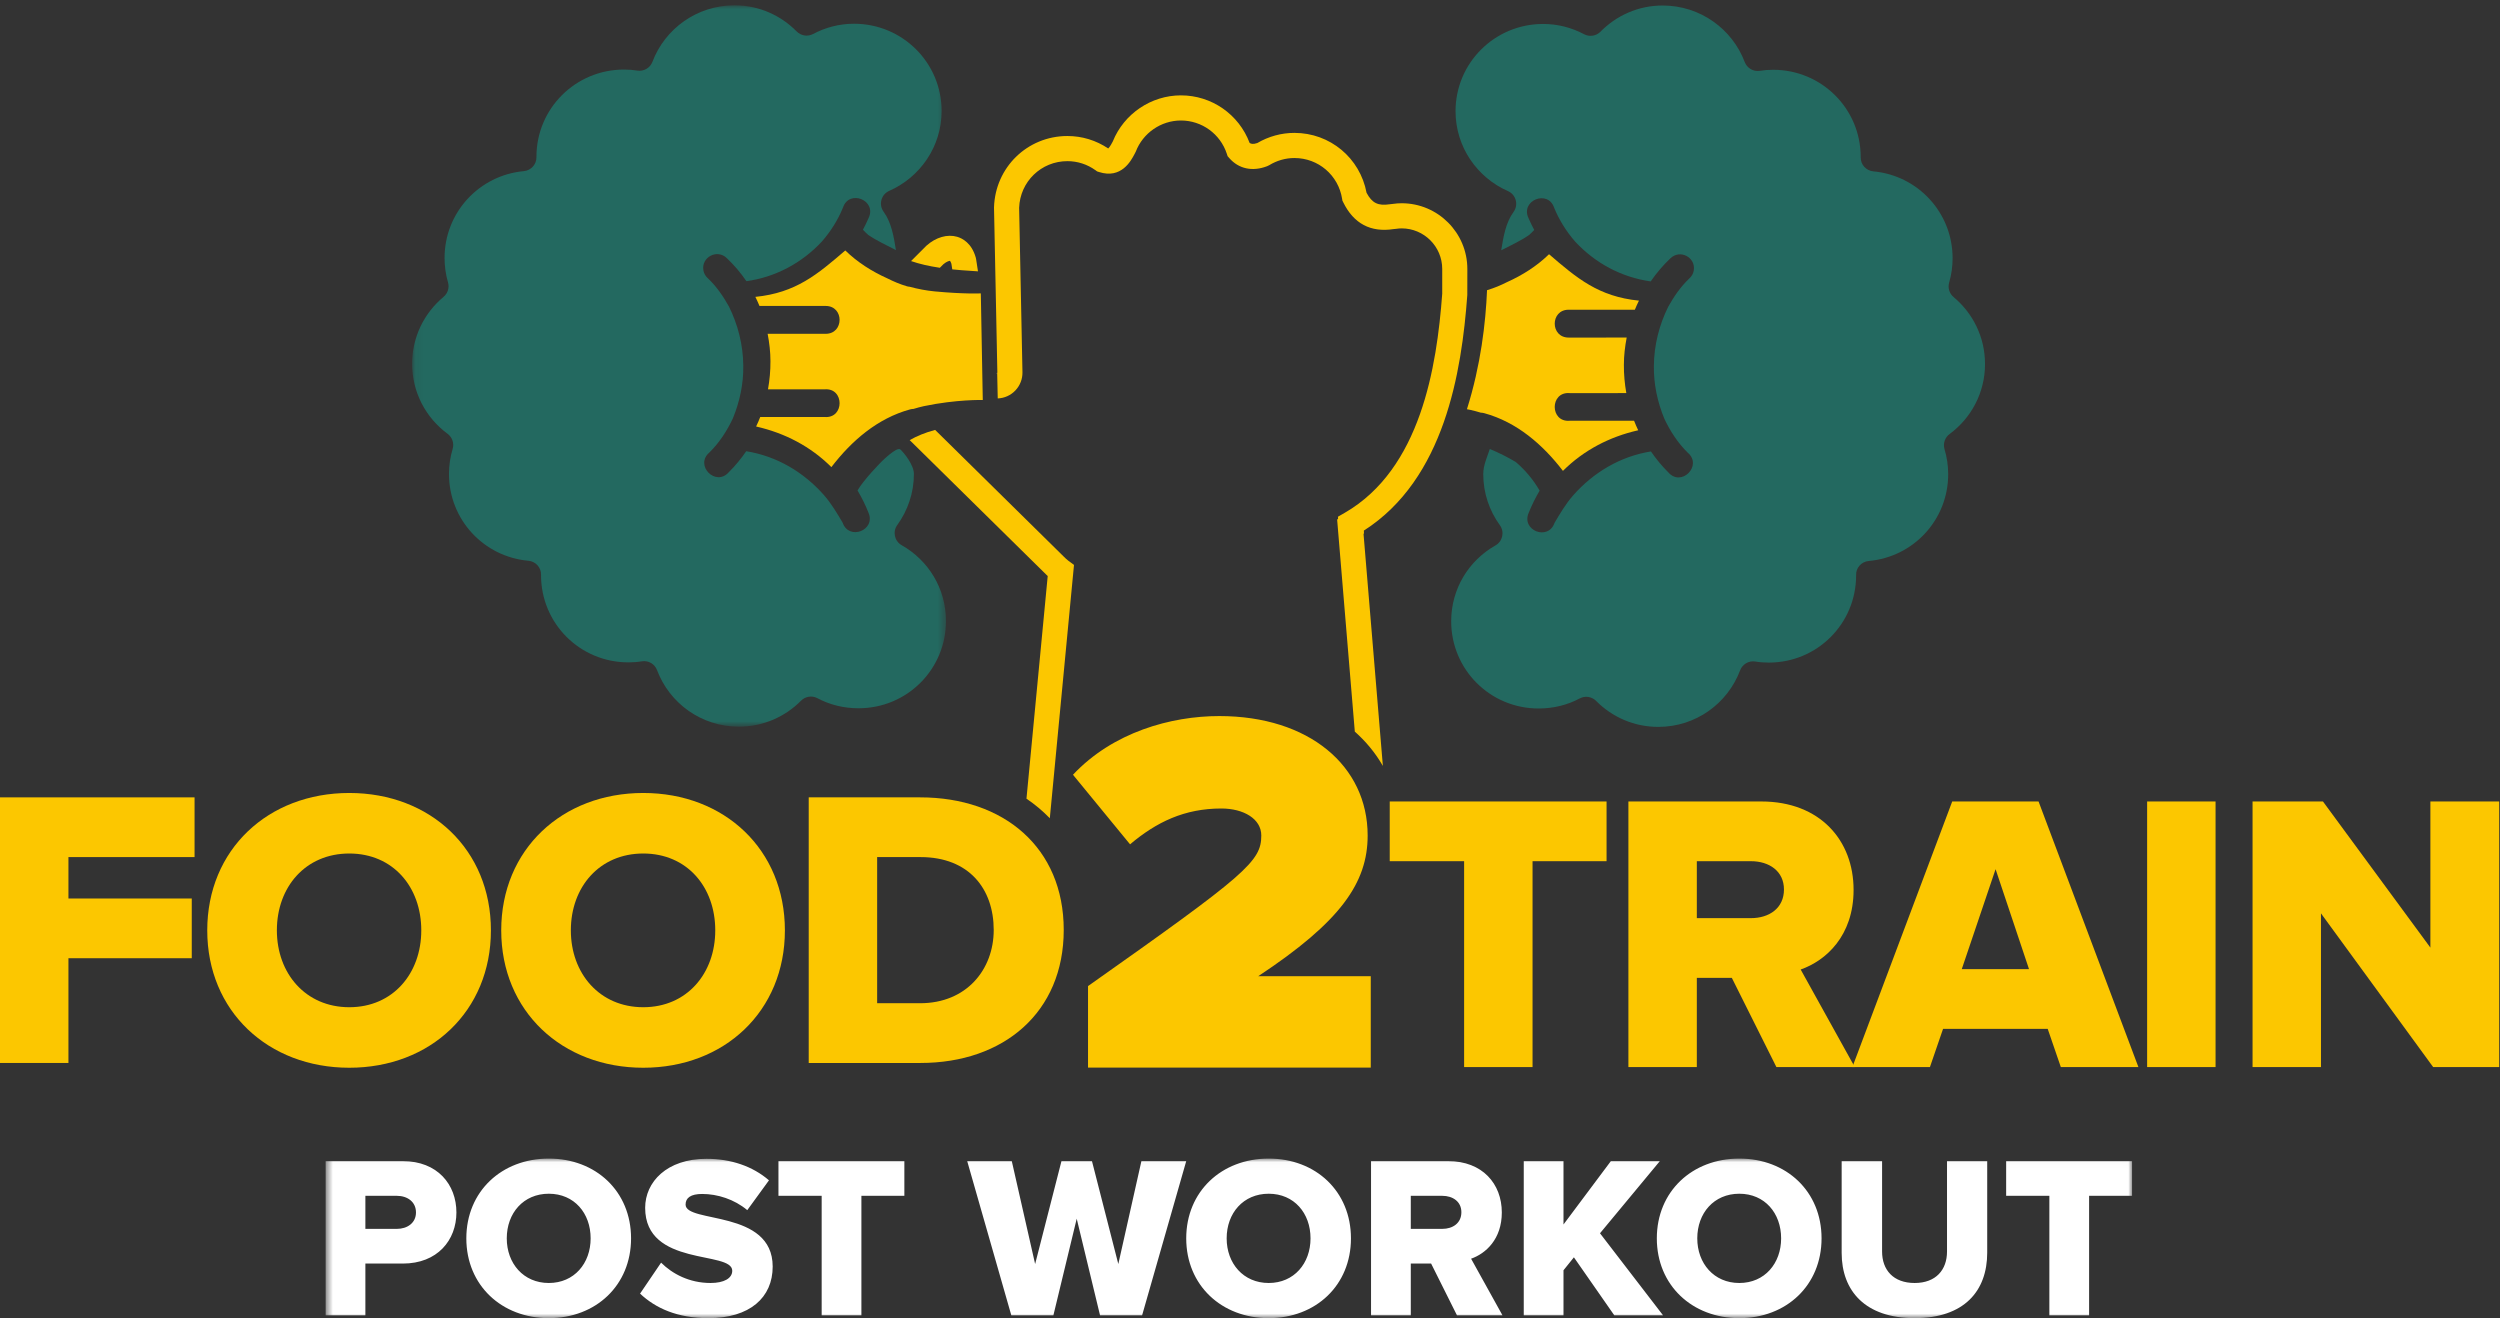 <?xml version="1.0" encoding="UTF-8"?>
<svg width="330px" height="174px" viewBox="0 0 330 174" version="1.1" xmlns="http://www.w3.org/2000/svg" xmlns:xlink="http://www.w3.org/1999/xlink">
    <rect x="0" y="0" width="330" height="174" fill="#333333" stroke="none"/>
    <!-- Generator: Sketch 44.1 (41455) - http://www.bohemiancoding.com/sketch -->
    <title>food2-train-logo-claim bianco</title>
    <desc>Created with Sketch.</desc>
    <defs>
        <polygon id="path-1" points="70.55 0.005 0.083 0.005 0.083 95.225 70.55 95.225 70.55 0.005"></polygon>
        <polygon id="path-3" points="0.548 22.087 238.997 22.087 238.997 1.025 0.548 1.025"></polygon>
    </defs>
    <g id="home" stroke="none" stroke-width="1" fill="none" fill-rule="evenodd">
        <g id="landing-post-workout-01" transform="translate(-555, -66)">
            <g id="logo-claim-bianco" transform="translate(555, 65)">
                <g id="Page-1">
                    <g id="Group-6" transform="translate(54.318, 1.694)">
                        <path d="M207.703,47.342 L207.703,47.335 C207.701,43.784 206.09,40.639 203.563,38.524 C203.001,38.06 202.768,37.307 202.969,36.606 C203.269,35.576 203.427,34.502 203.425,33.388 C203.423,27.365 198.83,22.455 192.945,21.924 C192.003,21.828 191.287,21.034 191.295,20.086 L191.295,20.032 C191.294,13.654 186.132,8.516 179.736,8.517 C179.138,8.517 178.551,8.56 177.948,8.657 C177.103,8.781 176.287,8.291 175.983,7.491 C174.343,3.14 170.108,0.032 165.146,0.034 C161.916,0.034 159.032,1.368 156.936,3.498 C156.367,4.069 155.49,4.202 154.778,3.821 C153.159,2.963 151.333,2.469 149.375,2.469 C142.979,2.471 137.812,7.612 137.814,13.988 C137.816,18.713 140.678,22.748 144.735,24.531 C145.804,25.006 146.159,26.349 145.464,27.292 C144.432,28.721 144.134,30.539 143.843,32.348 C145.088,31.697 146.383,31.113 147.517,30.331 C147.748,30.11 147.987,29.9 148.202,29.667 C147.943,29.159 147.675,28.659 147.459,28.129 C146.306,25.78 150.02,24.264 150.839,26.748 C151.518,28.413 152.477,29.905 153.621,31.218 C156.247,34.037 159.72,35.916 163.578,36.451 C164.325,35.36 165.187,34.343 166.156,33.425 C167.416,32.159 169.554,33.259 169.259,35.019 C169.19,35.427 168.977,35.797 168.665,36.071 C167.538,37.139 166.652,38.425 165.893,39.785 C164.703,42.182 164.017,44.851 163.994,47.595 C163.958,50.013 164.467,52.364 165.36,54.541 C166.139,56.209 167.149,57.765 168.456,59.053 C170.473,60.757 167.616,63.649 165.891,61.649 C165.036,60.808 164.279,59.876 163.605,58.897 C159.582,59.539 156.016,61.655 153.329,64.708 C152.354,65.814 151.553,67.192 150.879,68.327 C150.054,70.729 146.461,69.334 147.469,67.005 C147.87,65.985 148.364,65.012 148.912,64.072 C148.082,62.625 147.011,61.352 145.753,60.282 C144.662,59.641 143.521,59.058 142.336,58.572 C141.985,59.663 141.472,60.686 141.472,61.899 C141.474,64.417 142.292,66.735 143.662,68.629 C144.312,69.519 144.032,70.778 143.069,71.312 C139.574,73.293 137.239,77.004 137.239,81.312 C137.24,87.69 142.38,92.828 148.778,92.827 C150.745,92.827 152.587,92.361 154.201,91.501 C154.914,91.117 155.795,91.248 156.367,91.824 C158.462,93.945 161.354,95.256 164.579,95.255 C169.541,95.255 173.739,92.147 175.377,87.792 C175.682,86.977 176.519,86.489 177.378,86.627 C177.947,86.724 178.559,86.768 179.164,86.768 C185.56,86.766 190.691,81.63 190.689,75.25 L190.689,75.221 C190.652,74.253 191.402,73.434 192.368,73.354 C198.26,72.827 202.845,67.919 202.843,61.892 C202.841,60.756 202.673,59.645 202.356,58.589 C202.14,57.847 202.41,57.048 203.035,56.593 C205.876,54.491 207.706,51.149 207.706,47.342 L207.703,47.342 Z" id="Fill-1" fill="#236960"></path>
                        <g id="Group-5">
                            <mask id="mask-2" fill="white">
                                <use xlink:href="#path-1"></use>
                            </mask>
                            <g id="Clip-4"></g>
                            <path d="M0.086,47.313 L0.086,47.306 C0.088,43.755 1.699,40.61 4.226,38.495 C4.788,38.031 5.021,37.278 4.82,36.577 C4.52,35.547 4.364,34.473 4.364,33.359 C4.365,27.336 8.959,22.425 14.844,21.895 C15.786,21.798 16.502,21.005 16.493,20.057 L16.493,20.001 C16.495,13.624 21.657,8.486 28.053,8.488 C28.651,8.488 29.238,8.531 29.84,8.627 C30.686,8.752 31.502,8.262 31.806,7.462 C33.446,3.111 37.681,0.003 42.642,0.005 C45.873,0.005 48.757,1.339 50.853,3.468 C51.422,4.04 52.299,4.173 53.01,3.792 C54.63,2.934 56.456,2.44 58.413,2.44 C64.809,2.441 69.976,7.583 69.975,13.959 C69.973,18.684 67.111,22.719 63.054,24.502 C61.985,24.977 61.63,26.319 62.324,27.262 C63.356,28.691 63.655,30.508 63.945,32.319 C62.701,31.666 61.406,31.084 60.272,30.302 C60.043,30.081 59.802,29.87 59.586,29.636 C59.846,29.13 60.114,28.63 60.33,28.098 C61.482,25.75 57.768,24.233 56.95,26.719 C56.271,28.384 55.312,29.876 54.168,31.189 C51.542,34.008 48.069,35.887 44.211,36.422 C43.464,35.331 42.603,34.313 41.633,33.394 C40.375,32.13 38.234,33.229 38.53,34.99 C38.599,35.397 38.811,35.768 39.124,36.041 C40.252,37.11 41.137,38.394 41.896,39.754 C43.086,42.153 43.771,44.822 43.795,47.566 C43.831,49.984 43.321,52.335 42.429,54.511 C41.649,56.18 40.64,57.736 39.332,59.024 C37.316,60.728 40.173,63.618 41.897,61.62 C42.753,60.779 43.51,59.846 44.184,58.868 C48.207,59.51 51.773,61.625 54.46,64.678 C55.434,65.785 56.236,67.162 56.909,68.297 C57.734,70.7 61.328,69.305 60.32,66.976 C59.919,65.956 59.425,64.983 58.877,64.043 C59.708,62.595 62.036,60.252 62.036,60.252 C62.036,60.252 64.071,58.217 64.526,58.632 C64.982,59.046 66.317,60.657 66.317,61.87 C66.315,64.388 65.497,66.705 64.127,68.6 C63.477,69.49 63.757,70.749 64.719,71.283 C68.214,73.262 70.55,76.974 70.55,81.283 C70.548,87.661 65.408,92.799 59.011,92.797 C57.044,92.797 55.202,92.332 53.588,91.472 C52.875,91.088 51.994,91.219 51.422,91.795 C49.327,93.915 46.435,95.227 43.209,95.225 C38.248,95.225 34.05,92.118 32.412,87.763 C32.106,86.948 31.27,86.46 30.412,86.598 C29.842,86.694 29.229,86.739 28.625,86.739 C22.229,86.737 17.098,81.601 17.099,75.221 L17.099,75.192 C17.137,74.224 16.387,73.405 15.421,73.325 C9.531,72.798 4.946,67.89 4.948,61.863 C4.948,60.725 5.116,59.615 5.433,58.559 C5.649,57.818 5.379,57.018 4.754,56.562 C1.913,54.462 0.083,51.12 0.083,47.313 L0.086,47.313 Z" id="Fill-3" fill="#236960" mask="url(#mask-2)"></path>
                        </g>
                    </g>
                    <polygon id="Fill-7" fill="#FCC700" points="193.264 141.854 193.264 114.678 183.444 114.678 183.444 106.794 212.065 106.794 212.065 114.678 202.296 114.678 202.296 141.854"></polygon>
                    <path d="M234.485,141.854 L228.603,130.08 L223.981,130.08 L223.981,141.854 L214.949,141.854 L214.949,106.794 L232.489,106.794 C240.261,106.794 244.673,111.944 244.673,118.463 C244.673,124.559 240.996,127.82 237.688,128.975 L244.831,141.854 L234.485,141.854 Z M235.483,118.411 C235.483,115.993 233.54,114.678 231.124,114.678 L223.981,114.678 L223.981,122.194 L231.124,122.194 C233.54,122.194 235.483,120.881 235.483,118.411 L235.483,118.411 Z" id="Fill-8" fill="#FCC700"></path>
                    <path d="M272.029,141.854 L270.296,136.808 L256.484,136.808 L254.751,141.854 L244.512,141.854 L257.693,106.794 L269.089,106.794 L282.27,141.854 L272.029,141.854 Z M263.417,115.73 L258.954,128.923 L267.828,128.923 L263.417,115.73 Z" id="Fill-10" fill="#FCC700"></path>
                    <polygon id="Fill-11" fill="#FCC700" points="283.421 141.854 292.453 141.854 292.453 106.794 283.421 106.794"></polygon>
                    <polygon id="Fill-12" fill="#FCC700" points="320.811 106.793 320.811 126.084 306.63 106.793 297.337 106.793 297.337 141.854 306.369 141.854 306.369 121.564 321.177 141.854 329.895 141.854 329.895 106.793"></polygon>
                    <polygon id="Fill-13" fill="#FCC700" points="0 106.252 0 141.311 9.034 141.311 9.034 127.486 25.312 127.486 25.312 119.602 9.034 119.602 9.034 114.135 25.681 114.135 25.681 106.252"></polygon>
                    <g id="Group-37" transform="translate(27.159, 13.587)">
                        <path d="M0.198,110.221 C0.198,99.549 8.232,92.086 18.946,92.086 C29.659,92.086 37.642,99.549 37.642,110.221 C37.642,120.891 29.659,128.355 18.946,128.355 C8.232,128.355 0.198,120.891 0.198,110.221 M28.45,110.221 C28.45,104.492 24.723,100.076 18.946,100.076 C13.17,100.076 9.388,104.492 9.388,110.221 C9.388,115.897 13.17,120.366 18.946,120.366 C24.723,120.366 28.45,115.897 28.45,110.221" id="Fill-14" fill="#FCC700"></path>
                        <path d="M79.592,127.725 L79.592,92.665 L94.297,92.665 C105.326,92.665 113.254,99.288 113.254,110.168 C113.254,121.049 105.326,127.725 94.35,127.725 L79.592,127.725 Z M104.012,110.168 C104.012,104.754 100.756,100.549 94.35,100.549 L88.624,100.549 L88.624,119.839 L94.297,119.839 C100.44,119.839 104.012,115.371 104.012,110.168 L104.012,110.168 Z" id="Fill-16" fill="#FCC700"></path>
                        <path d="M39.003,110.221 C39.003,99.549 47.037,92.086 57.751,92.086 C68.464,92.086 76.447,99.549 76.447,110.221 C76.447,120.891 68.464,128.355 57.751,128.355 C47.037,128.355 39.003,120.891 39.003,110.221 M67.255,110.221 C67.255,104.492 63.527,100.076 57.751,100.076 C51.975,100.076 48.193,104.492 48.193,110.221 C48.193,115.897 51.975,120.366 57.751,120.366 C63.527,120.366 67.255,115.897 67.255,110.221" id="Fill-18" fill="#FCC700"></path>
                        <path d="M116.46,128.338 L116.46,117.576 C137.347,102.84 139.332,101.126 139.332,97.699 C139.332,95.506 137.004,94.135 134.059,94.135 C129.198,94.135 125.499,95.917 122.008,98.865 L114.474,89.68 C119.747,84.059 127.417,81.934 133.786,81.934 C145.633,81.934 153.371,88.514 153.371,97.699 C153.371,103.936 149.81,109.078 138.921,116.275 L153.782,116.275 L153.782,128.338 L116.46,128.338 Z" id="Fill-20" fill="#FCC700"></path>
                        <path d="M72.552,26.6 C77.891,26.066 80.734,23.64 84.418,20.473 C86.027,22.041 87.936,23.246 89.985,24.165 C90.798,24.576 91.644,24.931 92.528,25.195 C92.654,25.237 92.781,25.251 92.908,25.264 C93.989,25.555 95.096,25.772 96.23,25.879 C100.148,26.25 102.309,26.139 102.309,26.139 L102.568,40.214 C102.568,40.214 99.151,40.114 94.797,41.023 C94.332,41.12 93.879,41.255 93.426,41.388 C93.27,41.39 93.112,41.415 92.962,41.456 C88.666,42.637 85.249,45.593 82.583,49.073 C79.86,46.353 76.441,44.569 72.649,43.712 C72.844,43.298 73.029,42.881 73.194,42.453 L81.675,42.455 C84.333,42.695 84.333,38.569 81.676,38.807 L74.216,38.805 C74.433,37.582 74.55,36.335 74.54,35.071 C74.54,33.851 74.394,32.652 74.168,31.472 L81.831,31.476 C84.278,31.476 84.28,27.799 81.831,27.799 L73.091,27.796 C72.929,27.391 72.743,27.001 72.554,26.608 L72.552,26.6 Z" id="Fill-22" fill="#FCC700"></path>
                        <path d="M179.901,28.296 L188.643,28.294 C188.803,27.89 188.989,27.498 189.178,27.107 L189.18,27.097 C183.841,26.563 180.998,24.137 177.314,20.97 C175.705,22.538 173.797,23.743 171.749,24.662 C170.934,25.073 170.09,25.43 169.204,25.693 C169.18,25.7 169.155,25.703 169.131,25.71 C168.951,30.01 168.308,35.617 166.475,41.431 C166.633,41.46 166.785,41.489 166.935,41.52 C167.401,41.617 167.853,41.754 168.306,41.885 C168.464,41.888 168.622,41.912 168.771,41.955 C173.066,43.134 176.483,46.092 179.149,49.57 C181.872,46.85 185.291,45.067 189.083,44.209 C188.889,43.796 188.703,43.378 188.538,42.95 L180.058,42.952 C177.399,43.192 177.399,39.066 180.058,39.304 L187.516,39.302 C187.301,38.081 187.183,36.832 187.194,35.568 C187.192,34.35 187.34,33.149 187.564,31.971 L179.903,31.973 C177.454,31.973 177.452,28.296 179.901,28.296" id="Fill-24" fill="#FCC700"></path>
                        <path d="M157.862,14.242 C157.487,14.242 157.094,14.271 156.668,14.332 C156.553,14.339 156.434,14.353 156.3,14.373 C154.75,14.611 153.951,14.227 153.226,12.858 C152.362,8.262 148.4,4.954 143.703,4.954 C141.987,4.954 140.295,5.418 138.8,6.296 C138.253,6.483 137.969,6.406 137.791,6.279 C136.37,2.507 132.777,0.001 128.722,0.001 C124.794,0.001 121.206,2.434 119.734,6.075 L119.691,6.157 C119.396,6.724 119.206,6.94 119.13,7.011 L119.126,7.011 C117.524,5.934 115.669,5.367 113.739,5.367 C108.463,5.367 104.209,9.504 104.051,14.786 L104.051,14.828 L104.493,36.603 C104.493,36.62 104.481,36.637 104.469,36.652 L104.542,40.006 C105.426,39.969 106.248,39.604 106.861,38.963 C107.49,38.304 107.826,37.441 107.806,36.53 L107.366,14.844 C107.49,11.386 110.281,8.685 113.739,8.685 C115.076,8.685 116.359,9.101 117.453,9.888 L117.665,10.041 L117.914,10.12 C120.836,11.06 122.119,8.673 122.596,7.757 L122.764,7.431 C123.703,4.972 126.098,3.319 128.722,3.319 C131.482,3.319 133.916,5.083 134.78,7.708 L134.885,8.027 L135.106,8.28 C136.35,9.709 138.177,10.097 140.113,9.347 L140.38,9.217 C141.391,8.598 142.541,8.272 143.703,8.272 C146.854,8.272 149.502,10.533 149.999,13.651 L150.038,13.897 L150.149,14.12 C151.529,16.932 153.767,18.119 156.797,17.652 C156.836,17.647 156.872,17.644 156.906,17.642 L157.079,17.625 C157.373,17.581 157.627,17.56 157.862,17.56 C160.814,17.56 163.215,19.965 163.215,22.918 L163.215,26.176 C162.499,35.84 160.377,49.32 150.334,55.111 L149.451,55.619 L149.468,55.919 L149.342,55.984 L151.676,83.987 C153.165,85.308 154.411,86.827 155.38,88.514 L152.825,57.87 L152.888,57.838 L152.868,57.452 C163.538,50.634 165.779,36.506 166.525,26.36 L166.531,22.918 C166.531,18.135 162.642,14.242 157.862,14.242 L157.862,14.242 Z M122.569,7.8 L122.572,7.793 L122.569,7.8 Z" id="Fill-26" fill="#FCC700"></path>
                        <path d="M101.686,21.617 L101.644,21.419 C101.104,19.496 99.872,18.871 99.186,18.669 C97.898,18.293 96.383,18.728 95.139,19.834 L93.101,21.875 C94.199,22.255 95.453,22.544 96.901,22.76 L97.375,22.286 C97.806,21.914 98.173,21.846 98.23,21.841 C98.23,21.843 98.329,21.926 98.427,22.232 L98.539,22.969 C98.582,22.974 98.627,22.977 98.668,22.981 C99.026,23.018 99.402,23.051 99.782,23.083 C100.467,23.139 101.177,23.19 101.934,23.231 L101.686,21.617 Z" id="Fill-28" fill="#FCC700"></path>
                        <path d="M114.609,61.981 L113.855,61.423 C113.665,61.284 113.443,61.068 113.249,60.876 L96.278,44.16 C94.964,44.511 93.874,44.968 92.919,45.507 L110.922,63.24 C110.991,63.308 111.063,63.379 111.139,63.45 L108.335,92.84 C109.46,93.601 110.491,94.466 111.417,95.424 L114.609,61.981 Z" id="Fill-30" fill="#FCC700"></path>
                        <path d="M104.379,36.688 C104.387,36.691 104.396,36.7 104.402,36.698 C104.428,36.696 104.452,36.676 104.47,36.652 L104.469,36.62 L104.379,36.688 Z" id="Fill-32" fill="#FEFEFE"></path>
                        <g id="Group-36" transform="translate(15.277, 139.32)">
                            <mask id="mask-4" fill="white">
                                <use xlink:href="#path-3"></use>
                            </mask>
                            <g id="Clip-35"></g>
                            <path d="M5.794,21.721 L5.794,14.884 L10.735,14.884 C15.308,14.884 17.81,11.8 17.81,8.137 C17.81,4.444 15.308,1.362 10.735,1.362 L0.548,1.362 L0.548,21.721 L5.794,21.721 Z M9.94,10.305 L5.794,10.305 L5.794,5.94 L9.94,5.94 C11.344,5.94 12.473,6.734 12.473,8.137 C12.473,9.512 11.344,10.305 9.94,10.305 L9.94,10.305 Z M30.007,22.088 C36.229,22.088 40.864,17.752 40.864,11.556 C40.864,5.359 36.229,1.025 30.007,1.025 C23.786,1.025 19.12,5.359 19.12,11.556 C19.12,17.752 23.786,22.088 30.007,22.088 L30.007,22.088 Z M30.007,17.448 C26.653,17.448 24.457,14.854 24.457,11.556 C24.457,8.229 26.653,5.665 30.007,5.665 C33.362,5.665 35.528,8.229 35.528,11.556 C35.528,14.854 33.362,17.448 30.007,17.448 L30.007,17.448 Z M51.079,22.088 C56.538,22.088 59.558,19.371 59.558,15.28 C59.558,7.711 48.061,9.602 48.061,7.099 C48.061,6.214 48.732,5.696 50.256,5.696 C52.269,5.696 54.496,6.398 56.204,7.832 L59.069,3.895 C56.905,2.033 54.069,1.056 50.806,1.056 C45.59,1.056 42.725,4.109 42.725,7.527 C42.725,15.372 54.221,13.144 54.221,15.831 C54.221,16.836 53.123,17.448 51.354,17.448 C48.549,17.448 46.293,16.226 44.828,14.762 L42.052,18.851 C44.096,20.775 46.963,22.088 51.079,22.088 L51.079,22.088 Z M71.269,21.721 L71.269,5.94 L76.94,5.94 L76.94,1.362 L60.32,1.362 L60.32,5.94 L66.024,5.94 L66.024,21.721 L71.269,21.721 Z M108.32,21.721 L114.146,1.362 L108.229,1.362 L105.18,14.945 L101.704,1.362 L97.677,1.362 L94.201,14.945 L91.12,1.362 L85.235,1.362 L91.059,21.721 L96.61,21.721 L99.691,8.961 L102.77,21.721 L108.32,21.721 Z M125.033,22.088 C131.254,22.088 135.89,17.752 135.89,11.556 C135.89,5.359 131.254,1.025 125.033,1.025 C118.812,1.025 114.146,5.359 114.146,11.556 C114.146,17.752 118.812,22.088 125.033,22.088 L125.033,22.088 Z M125.033,17.448 C121.677,17.448 119.483,14.854 119.483,11.556 C119.483,8.229 121.677,5.665 125.033,5.665 C128.387,5.665 130.553,8.229 130.553,11.556 C130.553,14.854 128.387,17.448 125.033,17.448 L125.033,17.448 Z M155.894,21.721 L151.748,14.242 C153.669,13.571 155.803,11.678 155.803,8.137 C155.803,4.352 153.241,1.362 148.728,1.362 L138.541,1.362 L138.541,21.721 L143.788,21.721 L143.788,14.884 L146.472,14.884 L149.887,21.721 L155.894,21.721 Z M147.935,10.305 L143.788,10.305 L143.788,5.94 L147.935,5.94 C149.337,5.94 150.466,6.703 150.466,8.107 C150.466,9.542 149.337,10.305 147.935,10.305 L147.935,10.305 Z M177.09,21.721 L168.764,10.885 L176.663,1.362 L170.197,1.362 L163.945,9.724 L163.945,1.362 L158.7,1.362 L158.7,21.721 L163.945,21.721 L163.945,15.769 L165.319,14.06 L170.655,21.721 L177.09,21.721 Z M187.153,22.088 C193.374,22.088 198.009,17.752 198.009,11.556 C198.009,5.359 193.374,1.025 187.153,1.025 C180.932,1.025 176.265,5.359 176.265,11.556 C176.265,17.752 180.932,22.088 187.153,22.088 L187.153,22.088 Z M187.153,17.448 C183.799,17.448 181.604,14.854 181.604,11.556 C181.604,8.229 183.799,5.665 187.153,5.665 C190.508,5.665 192.673,8.229 192.673,11.556 C192.673,14.854 190.508,17.448 187.153,17.448 L187.153,17.448 Z M210.299,22.088 C216.826,22.088 219.876,18.517 219.876,13.448 L219.876,1.362 L214.57,1.362 L214.57,13.296 C214.57,15.708 213.105,17.448 210.299,17.448 C207.464,17.448 205.999,15.708 205.999,13.296 L205.999,1.362 L200.663,1.362 L200.663,13.479 C200.663,18.486 203.774,22.088 210.299,22.088 L210.299,22.088 Z M233.325,21.721 L233.325,5.94 L238.997,5.94 L238.997,1.362 L222.376,1.362 L222.376,5.94 L228.08,5.94 L228.08,21.721 L233.325,21.721 Z" id="Fill-34" fill="#FFFFFF" mask="url(#mask-4)"></path>
                        </g>
                    </g>
                </g>
            </g>
        </g>
    </g>
</svg>